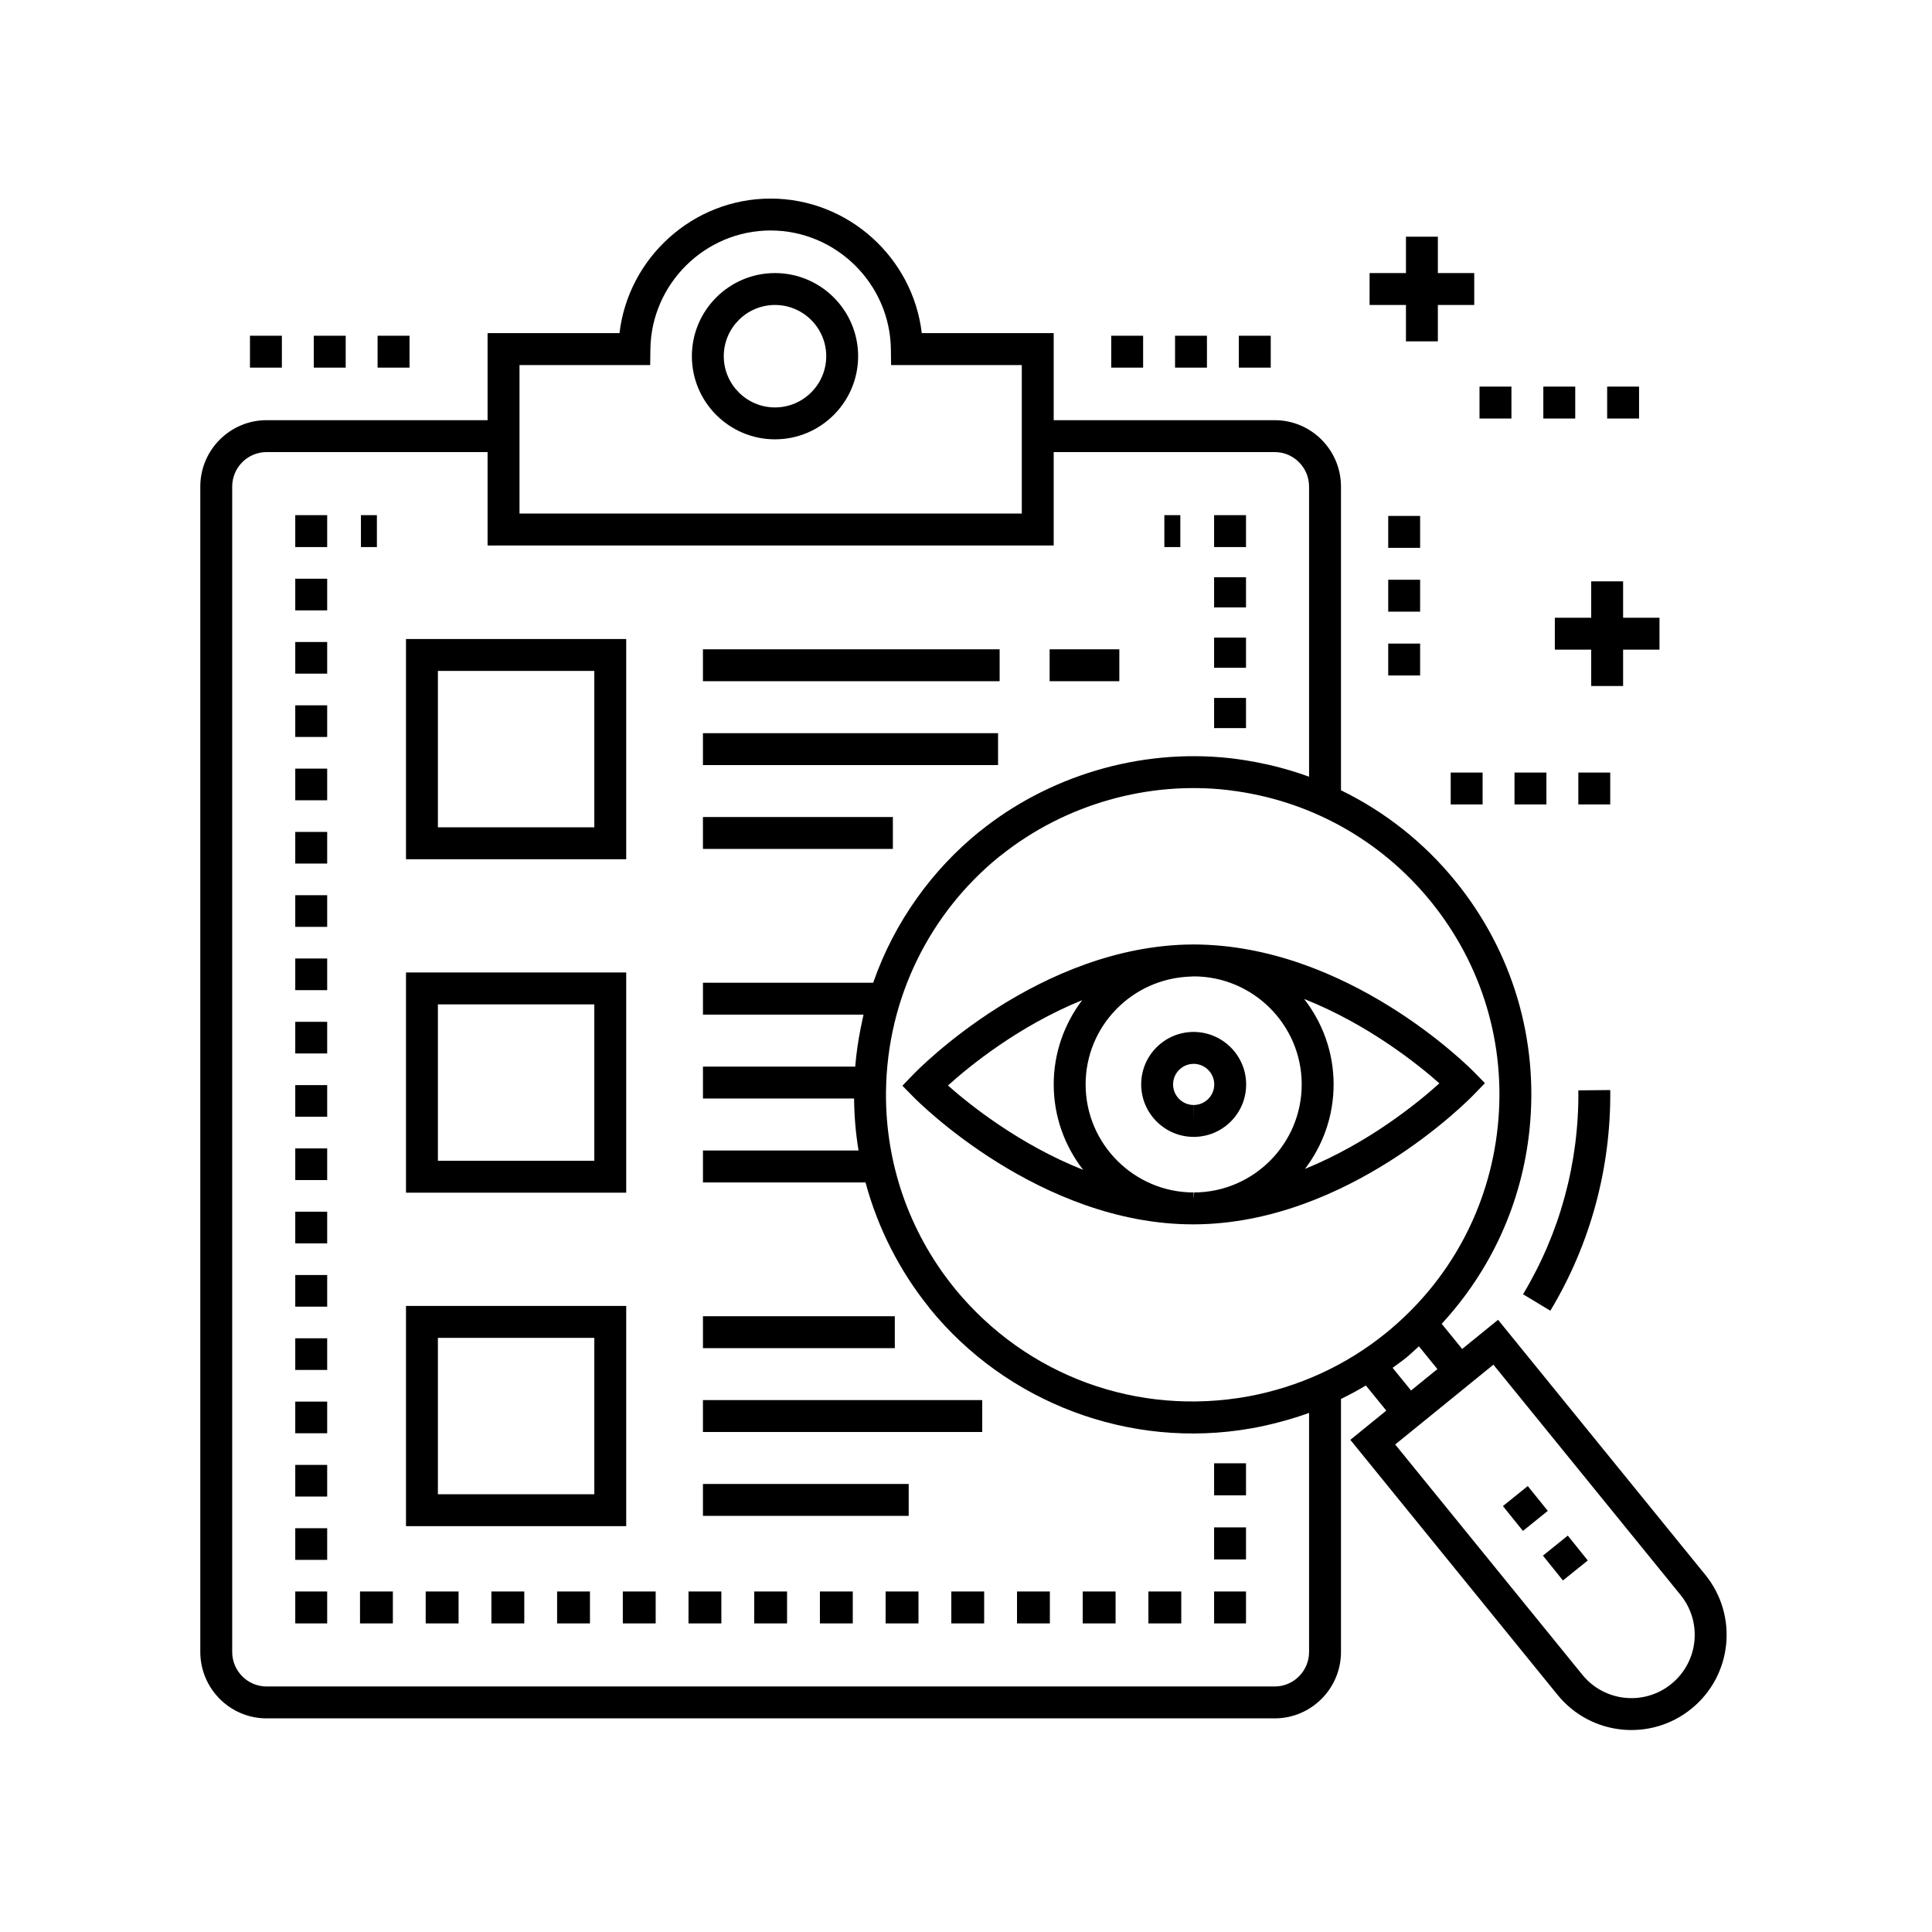 <svg xmlns="http://www.w3.org/2000/svg" xmlns:xlink="http://www.w3.org/1999/xlink" width="400" zoomAndPan="magnify" viewBox="0 0 300 300" height="400" preserveAspectRatio="xMidYMid meet" version="1.0"><defs><clipPath id="36cda3254d"><path d="M 31.199 30 L 269 30 L 269 269 L 31.199 269 Z M 31.199 30 " clip-rule="nonzero"/></clipPath></defs><path fill="currentColor" d="M 188.527 227.219 L 193.48 227.219 L 193.48 232.195 L 188.527 232.195 Z M 188.527 227.219 " fill-opacity="1" fill-rule="nonzero"/><path fill="currentColor" d="M 188.527 237.172 L 193.48 237.172 L 193.48 242.148 L 188.527 242.148 Z M 188.527 237.172 " fill-opacity="1" fill-rule="nonzero"/><path fill="currentColor" d="M 188.527 247.125 L 193.48 247.125 L 193.48 252.082 L 188.527 252.082 Z M 188.527 247.125 " fill-opacity="1" fill-rule="nonzero"/><path fill="currentColor" d="M 137.516 247.125 L 142.621 247.125 L 142.621 252.082 L 137.516 252.082 Z M 137.516 247.125 " fill-opacity="1" fill-rule="nonzero"/><path fill="currentColor" d="M 147.719 247.125 L 152.82 247.125 L 152.82 252.082 L 147.719 252.082 Z M 147.719 247.125 " fill-opacity="1" fill-rule="nonzero"/><path fill="currentColor" d="M 168.121 247.125 L 173.227 247.125 L 173.227 252.082 L 168.121 252.082 Z M 168.121 247.125 " fill-opacity="1" fill-rule="nonzero"/><path fill="currentColor" d="M 157.922 247.125 L 163.023 247.125 L 163.023 252.082 L 157.922 252.082 Z M 157.922 247.125 " fill-opacity="1" fill-rule="nonzero"/><path fill="currentColor" d="M 178.324 247.125 L 183.426 247.125 L 183.426 252.082 L 178.324 252.082 Z M 178.324 247.125 " fill-opacity="1" fill-rule="nonzero"/><path fill="currentColor" d="M 127.316 247.125 L 132.418 247.125 L 132.418 252.082 L 127.316 252.082 Z M 127.316 247.125 " fill-opacity="1" fill-rule="nonzero"/><path fill="currentColor" d="M 117.113 247.125 L 122.215 247.125 L 122.215 252.082 L 117.113 252.082 Z M 117.113 247.125 " fill-opacity="1" fill-rule="nonzero"/><path fill="currentColor" d="M 66.102 247.125 L 71.207 247.125 L 71.207 252.082 L 66.102 252.082 Z M 66.102 247.125 " fill-opacity="1" fill-rule="nonzero"/><path fill="currentColor" d="M 55.902 247.125 L 61.004 247.125 L 61.004 252.082 L 55.902 252.082 Z M 55.902 247.125 " fill-opacity="1" fill-rule="nonzero"/><path fill="currentColor" d="M 76.305 247.125 L 81.41 247.125 L 81.41 252.082 L 76.305 252.082 Z M 76.305 247.125 " fill-opacity="1" fill-rule="nonzero"/><path fill="currentColor" d="M 106.91 247.125 L 112.012 247.125 L 112.012 252.082 L 106.91 252.082 Z M 106.91 247.125 " fill-opacity="1" fill-rule="nonzero"/><path fill="currentColor" d="M 96.711 247.125 L 101.812 247.125 L 101.812 252.082 L 96.711 252.082 Z M 96.711 247.125 " fill-opacity="1" fill-rule="nonzero"/><path fill="currentColor" d="M 86.508 247.125 L 91.609 247.125 L 91.609 252.082 L 86.508 252.082 Z M 86.508 247.125 " fill-opacity="1" fill-rule="nonzero"/><path fill="currentColor" d="M 45.848 247.125 L 50.805 247.125 L 50.805 252.082 L 45.848 252.082 Z M 45.848 247.125 " fill-opacity="1" fill-rule="nonzero"/><path fill="currentColor" d="M 45.848 237.301 L 50.805 237.301 L 50.805 242.215 L 45.848 242.215 Z M 45.848 237.301 " fill-opacity="1" fill-rule="nonzero"/><path fill="currentColor" d="M 45.848 188.152 L 50.805 188.152 L 50.805 193.07 L 45.848 193.07 Z M 45.848 188.152 " fill-opacity="1" fill-rule="nonzero"/><path fill="currentColor" d="M 45.848 168.496 L 50.805 168.496 L 50.805 173.41 L 45.848 173.41 Z M 45.848 168.496 " fill-opacity="1" fill-rule="nonzero"/><path fill="currentColor" d="M 45.848 227.469 L 50.805 227.469 L 50.805 232.383 L 45.848 232.383 Z M 45.848 227.469 " fill-opacity="1" fill-rule="nonzero"/><path fill="currentColor" d="M 45.848 217.641 L 50.805 217.641 L 50.805 222.555 L 45.848 222.555 Z M 45.848 217.641 " fill-opacity="1" fill-rule="nonzero"/><path fill="currentColor" d="M 45.848 197.984 L 50.805 197.984 L 50.805 202.898 L 45.848 202.898 Z M 45.848 197.984 " fill-opacity="1" fill-rule="nonzero"/><path fill="currentColor" d="M 45.848 207.809 L 50.805 207.809 L 50.805 212.723 L 45.848 212.723 Z M 45.848 207.809 " fill-opacity="1" fill-rule="nonzero"/><path fill="currentColor" d="M 45.848 148.836 L 50.805 148.836 L 50.805 153.75 L 45.848 153.75 Z M 45.848 148.836 " fill-opacity="1" fill-rule="nonzero"/><path fill="currentColor" d="M 45.848 139.008 L 50.805 139.008 L 50.805 143.922 L 45.848 143.922 Z M 45.848 139.008 " fill-opacity="1" fill-rule="nonzero"/><path fill="currentColor" d="M 45.848 89.863 L 50.805 89.863 L 50.805 94.777 L 45.848 94.777 Z M 45.848 89.863 " fill-opacity="1" fill-rule="nonzero"/><path fill="currentColor" d="M 45.848 119.352 L 50.805 119.352 L 50.805 124.266 L 45.848 124.266 Z M 45.848 119.352 " fill-opacity="1" fill-rule="nonzero"/><path fill="currentColor" d="M 45.848 99.691 L 50.805 99.691 L 50.805 104.605 L 45.848 104.605 Z M 45.848 99.691 " fill-opacity="1" fill-rule="nonzero"/><path fill="currentColor" d="M 45.848 129.18 L 50.805 129.18 L 50.805 134.094 L 45.848 134.094 Z M 45.848 129.18 " fill-opacity="1" fill-rule="nonzero"/><path fill="currentColor" d="M 45.848 178.324 L 50.805 178.324 L 50.805 183.238 L 45.848 183.238 Z M 45.848 178.324 " fill-opacity="1" fill-rule="nonzero"/><path fill="currentColor" d="M 45.848 158.668 L 50.805 158.668 L 50.805 163.582 L 45.848 163.582 Z M 45.848 158.668 " fill-opacity="1" fill-rule="nonzero"/><path fill="currentColor" d="M 45.848 109.52 L 50.805 109.52 L 50.805 114.434 L 45.848 114.434 Z M 45.848 109.52 " fill-opacity="1" fill-rule="nonzero"/><path fill="currentColor" d="M 45.848 79.992 L 50.805 79.992 L 50.805 84.949 L 45.848 84.949 Z M 45.848 79.992 " fill-opacity="1" fill-rule="nonzero"/><path fill="currentColor" d="M 56.047 79.992 L 58.523 79.992 L 58.523 84.949 L 56.047 84.949 Z M 56.047 79.992 " fill-opacity="1" fill-rule="nonzero"/><path fill="currentColor" d="M 180.801 79.992 L 183.281 79.992 L 183.281 84.949 L 180.801 84.949 Z M 180.801 79.992 " fill-opacity="1" fill-rule="nonzero"/><path fill="currentColor" d="M 188.527 79.992 L 193.48 79.992 L 193.48 84.949 L 188.527 84.949 Z M 188.527 79.992 " fill-opacity="1" fill-rule="nonzero"/><path fill="currentColor" d="M 188.527 99.004 L 193.48 99.004 L 193.48 103.691 L 188.527 103.691 Z M 188.527 99.004 " fill-opacity="1" fill-rule="nonzero"/><path fill="currentColor" d="M 188.527 108.375 L 193.48 108.375 L 193.48 113.059 L 188.527 113.059 Z M 188.527 108.375 " fill-opacity="1" fill-rule="nonzero"/><path fill="currentColor" d="M 188.527 89.633 L 193.48 89.633 L 193.48 94.32 L 188.527 94.32 Z M 188.527 89.633 " fill-opacity="1" fill-rule="nonzero"/><path fill="currentColor" d="M 120.34 68.219 C 127.457 68.219 133.25 62.43 133.25 55.309 C 133.25 48.191 127.457 42.402 120.34 42.402 C 113.227 42.402 107.434 48.191 107.434 55.309 C 107.434 62.43 113.223 68.219 120.34 68.219 Z M 120.34 47.355 C 124.727 47.355 128.297 50.926 128.297 55.309 C 128.297 59.695 124.727 63.266 120.34 63.266 C 115.957 63.266 112.387 59.695 112.387 55.309 C 112.387 50.926 115.957 47.355 120.34 47.355 Z M 120.34 47.355 " fill-opacity="1" fill-rule="nonzero"/><path fill="currentColor" d="M 97.238 99.227 L 63.043 99.227 L 63.043 133.422 L 97.238 133.422 Z M 92.285 128.465 L 67.996 128.465 L 67.996 104.18 L 92.285 104.18 Z M 92.285 128.465 " fill-opacity="1" fill-rule="nonzero"/><path fill="currentColor" d="M 162.988 100.824 L 173.809 100.824 L 173.809 105.777 L 162.988 105.777 Z M 162.988 100.824 " fill-opacity="1" fill-rule="nonzero"/><path fill="currentColor" d="M 109.152 100.824 L 155.223 100.824 L 155.223 105.777 L 109.152 105.777 Z M 109.152 100.824 " fill-opacity="1" fill-rule="nonzero"/><path fill="currentColor" d="M 109.152 113.848 L 154.977 113.848 L 154.977 118.801 L 109.152 118.801 Z M 109.152 113.848 " fill-opacity="1" fill-rule="nonzero"/><path fill="currentColor" d="M 109.152 126.867 L 138.645 126.867 L 138.645 131.82 L 109.152 131.82 Z M 109.152 126.867 " fill-opacity="1" fill-rule="nonzero"/><path fill="currentColor" d="M 97.238 151.004 L 63.043 151.004 L 63.043 185.199 L 97.238 185.199 Z M 92.285 180.246 L 67.996 180.246 L 67.996 155.961 L 92.285 155.961 Z M 92.285 180.246 " fill-opacity="1" fill-rule="nonzero"/><path fill="currentColor" d="M 97.238 202.785 L 63.043 202.785 L 63.043 236.98 L 97.238 236.98 Z M 92.285 232.027 L 67.996 232.027 L 67.996 207.742 L 92.285 207.742 Z M 92.285 232.027 " fill-opacity="1" fill-rule="nonzero"/><path fill="currentColor" d="M 109.156 204.383 L 138.945 204.383 L 138.945 209.34 L 109.156 209.34 Z M 109.156 204.383 " fill-opacity="1" fill-rule="nonzero"/><path fill="currentColor" d="M 109.152 217.406 L 152.52 217.406 L 152.52 222.359 L 109.152 222.359 Z M 109.152 217.406 " fill-opacity="1" fill-rule="nonzero"/><path fill="currentColor" d="M 109.152 230.43 L 141.102 230.43 L 141.102 235.383 L 109.152 235.383 Z M 109.152 230.43 " fill-opacity="1" fill-rule="nonzero"/><path fill="currentColor" d="M 240.738 203.527 C 246.945 193.219 250.164 181.371 250.039 169.262 L 245.086 169.312 C 245.199 180.504 242.23 191.449 236.496 200.973 Z M 240.738 203.527 " fill-opacity="1" fill-rule="nonzero"/><g clip-path="url(#36cda3254d)"><path fill="currentColor" d="M 232.617 204.938 L 227.043 209.469 L 223.867 205.559 C 231.516 197.273 236.32 186.828 237.5 175.41 C 238.945 161.438 234.863 147.734 226.004 136.832 C 221.094 130.793 215.016 126.02 208.227 122.715 L 208.227 75.562 C 208.227 69.875 203.609 65.246 197.934 65.246 L 163.617 65.246 L 163.617 51.727 L 143.133 51.727 C 141.758 40.004 131.695 30.836 119.652 30.836 C 107.621 30.836 97.57 40.004 96.195 51.727 L 75.711 51.727 L 75.711 65.246 L 41.395 65.246 C 35.719 65.246 31.102 69.875 31.102 75.562 L 31.102 256.512 C 31.102 262.199 35.719 266.828 41.395 266.828 L 197.934 266.828 C 203.609 266.828 208.227 262.199 208.227 256.512 L 208.227 217.227 C 209.543 216.586 210.832 215.891 212.094 215.141 L 215.262 219.039 L 209.68 223.578 L 241.859 263.18 C 247.027 269.539 256.336 270.457 262.648 265.328 C 268.984 260.18 269.949 250.879 264.801 244.539 Z M 222.156 139.957 C 230.184 149.836 233.883 162.242 232.574 174.902 C 231.266 187.559 225.105 198.949 215.227 206.977 C 208.969 212.062 201.598 215.395 193.816 216.832 C 176.723 219.934 159.449 213.777 148.219 200.039 C 148.141 199.941 148.066 199.84 147.988 199.742 C 141.152 191.191 137.543 180.688 137.574 169.91 C 137.574 169.758 137.578 169.602 137.578 169.449 C 137.762 154.812 144.508 141.672 155.141 133.031 C 155.223 132.965 155.312 132.906 155.395 132.844 C 165.516 124.75 178.504 121.262 190.668 122.68 C 190.762 122.691 190.855 122.707 190.953 122.719 C 203.227 124.211 214.355 130.359 222.156 139.957 Z M 80.668 56.684 L 100.961 56.684 L 100.992 54.234 C 101.121 44.066 109.492 35.789 119.652 35.789 C 129.824 35.789 138.207 44.066 138.336 54.234 L 138.367 56.684 L 158.664 56.684 L 158.664 79.746 L 80.668 79.746 Z M 203.273 219.395 L 203.273 256.512 C 203.273 259.469 200.879 261.875 197.934 261.875 L 41.395 261.875 C 38.449 261.875 36.055 259.469 36.055 256.512 L 36.055 75.562 C 36.055 72.605 38.449 70.199 41.395 70.199 L 75.711 70.199 L 75.711 84.703 L 163.617 84.703 L 163.617 70.199 L 197.934 70.199 C 200.879 70.199 203.273 72.605 203.273 75.562 L 203.273 120.609 C 196.973 118.293 191.504 117.816 191.145 117.746 C 176.766 116.121 162.598 120.668 152.188 129.059 C 152.129 129.105 152.066 129.141 152.012 129.188 C 144.875 134.98 138.898 143.047 135.59 152.598 L 109.156 152.598 L 109.156 157.551 L 134.09 157.551 C 133.934 158.199 133.812 158.852 133.68 159.5 C 133.664 159.562 133.652 159.625 133.637 159.691 C 133.242 161.66 132.961 163.641 132.797 165.625 L 109.156 165.625 L 109.156 170.578 L 132.621 170.578 C 132.648 173.289 132.871 175.988 133.316 178.652 L 109.156 178.652 L 109.156 183.605 L 134.398 183.605 C 136.309 190.742 139.746 197.375 144.137 202.859 C 144.219 202.961 144.285 203.07 144.367 203.172 C 156.242 217.781 175.359 225.129 194.262 221.801 C 197.148 221.305 200.707 220.336 203.273 219.395 Z M 216.242 212.391 C 216.949 211.871 217.672 211.375 218.355 210.82 C 219.043 210.258 219.668 209.641 220.324 209.055 L 223.199 212.59 L 219.105 215.914 Z M 259.523 261.484 C 255.297 264.918 249.113 264.254 245.707 260.055 L 216.645 224.297 L 218.387 222.883 L 218.387 222.887 L 230.168 213.312 L 230.164 213.312 L 231.895 211.906 L 260.953 247.664 C 264.379 251.879 263.738 258.055 259.523 261.484 Z M 259.523 261.484 " fill-opacity="1" fill-rule="nonzero"/></g><path fill="currentColor" d="M 141.797 166.855 L 140.125 168.59 L 141.812 170.309 C 142.605 171.117 161.5 190.117 185.254 190.117 L 185.449 190.117 C 209.289 190.012 228.117 170.742 228.906 169.922 L 230.578 168.188 L 228.891 166.469 C 228.102 165.66 209.203 146.656 185.254 146.656 C 161.414 146.762 142.586 166.035 141.797 166.855 Z M 168.043 155.305 C 165.262 158.973 163.598 163.535 163.621 168.484 C 163.641 173.441 165.355 178 168.188 181.652 C 158.305 177.73 150.57 171.543 147.199 168.555 C 150.531 165.547 158.18 159.312 168.043 155.305 Z M 185.352 186.246 L 185.352 185.164 C 176.141 185.164 168.617 177.672 168.574 168.461 C 168.535 159.383 175.758 151.949 184.844 151.641 C 185.031 151.637 185.211 151.613 185.398 151.613 C 194.586 151.641 202.09 159.121 202.129 168.312 C 202.172 177.562 194.676 185.125 185.426 185.164 Z M 202.633 181.508 C 205.434 177.832 207.105 173.258 207.082 168.293 C 207.062 163.332 205.344 158.773 202.504 155.117 C 212.395 159.039 220.137 165.23 223.508 168.219 C 220.168 171.238 212.492 177.5 202.633 181.508 Z M 202.633 181.508 " fill-opacity="1" fill-rule="nonzero"/><path fill="currentColor" d="M 185.316 160.238 C 183.141 160.25 181.094 161.105 179.562 162.652 C 178.031 164.199 177.195 166.246 177.203 168.422 C 177.227 172.898 180.879 176.535 185.352 176.535 L 185.387 176.535 C 187.562 176.527 189.609 175.668 191.141 174.125 C 192.672 172.578 193.512 170.527 193.5 168.352 C 193.48 163.879 189.824 160.238 185.316 160.238 Z M 187.621 170.637 C 187.02 171.242 186.219 171.578 185.367 171.582 L 185.352 174.059 L 185.352 171.582 C 183.598 171.582 182.164 170.156 182.156 168.402 C 182.152 167.547 182.48 166.746 183.082 166.141 C 183.684 165.535 184.484 165.199 185.352 165.195 C 187.105 165.195 188.539 166.621 188.547 168.375 C 188.551 169.227 188.223 170.031 187.621 170.637 Z M 187.621 170.637 " fill-opacity="1" fill-rule="nonzero"/><path fill="currentColor" d="M 215.562 80.113 L 220.516 80.113 L 220.516 85.07 L 215.562 85.07 Z M 215.562 80.113 " fill-opacity="1" fill-rule="nonzero"/><path fill="currentColor" d="M 215.562 90.023 L 220.516 90.023 L 220.516 94.977 L 215.562 94.977 Z M 215.562 90.023 " fill-opacity="1" fill-rule="nonzero"/><path fill="currentColor" d="M 215.562 99.934 L 220.516 99.934 L 220.516 104.887 L 215.562 104.887 Z M 215.562 99.934 " fill-opacity="1" fill-rule="nonzero"/><path fill="currentColor" d="M 242.691 245.414 L 239.586 241.555 L 243.445 238.449 L 246.551 242.309 Z M 242.691 245.414 " fill-opacity="1" fill-rule="nonzero"/><path fill="currentColor" d="M 233.371 233.863 L 237.23 230.754 L 240.34 234.609 L 236.48 237.719 Z M 233.371 233.863 " fill-opacity="1" fill-rule="nonzero"/><path fill="currentColor" d="M 38.816 52.133 L 43.77 52.133 L 43.77 57.086 L 38.816 57.086 Z M 38.816 52.133 " fill-opacity="1" fill-rule="nonzero"/><path fill="currentColor" d="M 48.727 52.133 L 53.68 52.133 L 53.68 57.086 L 48.727 57.086 Z M 48.727 52.133 " fill-opacity="1" fill-rule="nonzero"/><path fill="currentColor" d="M 58.633 52.133 L 63.59 52.133 L 63.59 57.086 L 58.633 57.086 Z M 58.633 52.133 " fill-opacity="1" fill-rule="nonzero"/><path fill="currentColor" d="M 182.461 52.133 L 187.414 52.133 L 187.414 57.086 L 182.461 57.086 Z M 182.461 52.133 " fill-opacity="1" fill-rule="nonzero"/><path fill="currentColor" d="M 172.551 52.133 L 177.504 52.133 L 177.504 57.086 L 172.551 57.086 Z M 172.551 52.133 " fill-opacity="1" fill-rule="nonzero"/><path fill="currentColor" d="M 192.367 52.133 L 197.32 52.133 L 197.32 57.086 L 192.367 57.086 Z M 192.367 52.133 " fill-opacity="1" fill-rule="nonzero"/><path fill="currentColor" d="M 229.738 60.031 L 234.695 60.031 L 234.695 64.988 L 229.738 64.988 Z M 229.738 60.031 " fill-opacity="1" fill-rule="nonzero"/><path fill="currentColor" d="M 249.559 60.031 L 254.512 60.031 L 254.512 64.988 L 249.559 64.988 Z M 249.559 60.031 " fill-opacity="1" fill-rule="nonzero"/><path fill="currentColor" d="M 239.648 60.031 L 244.602 60.031 L 244.602 64.988 L 239.648 64.988 Z M 239.648 60.031 " fill-opacity="1" fill-rule="nonzero"/><path fill="currentColor" d="M 225.266 119.961 L 230.219 119.961 L 230.219 124.914 L 225.266 124.914 Z M 225.266 119.961 " fill-opacity="1" fill-rule="nonzero"/><path fill="currentColor" d="M 235.172 119.961 L 240.125 119.961 L 240.125 124.914 L 235.172 124.914 Z M 235.172 119.961 " fill-opacity="1" fill-rule="nonzero"/><path fill="currentColor" d="M 245.082 119.961 L 250.035 119.961 L 250.035 124.914 L 245.082 124.914 Z M 245.082 119.961 " fill-opacity="1" fill-rule="nonzero"/><path fill="currentColor" d="M 247.082 95.922 L 241.434 95.922 L 241.434 100.875 L 247.082 100.875 L 247.082 106.523 L 252.035 106.523 L 252.035 100.875 L 257.684 100.875 L 257.684 95.922 L 252.035 95.922 L 252.035 90.27 L 247.082 90.27 Z M 247.082 95.922 " fill-opacity="1" fill-rule="nonzero"/><path fill="currentColor" d="M 218.316 42.402 L 212.668 42.402 L 212.668 47.355 L 218.316 47.355 L 218.316 53.004 L 223.27 53.004 L 223.27 47.355 L 228.918 47.355 L 228.918 42.402 L 223.27 42.402 L 223.27 36.754 L 218.316 36.754 Z M 218.316 42.402 " fill-opacity="1" fill-rule="nonzero"/></svg>